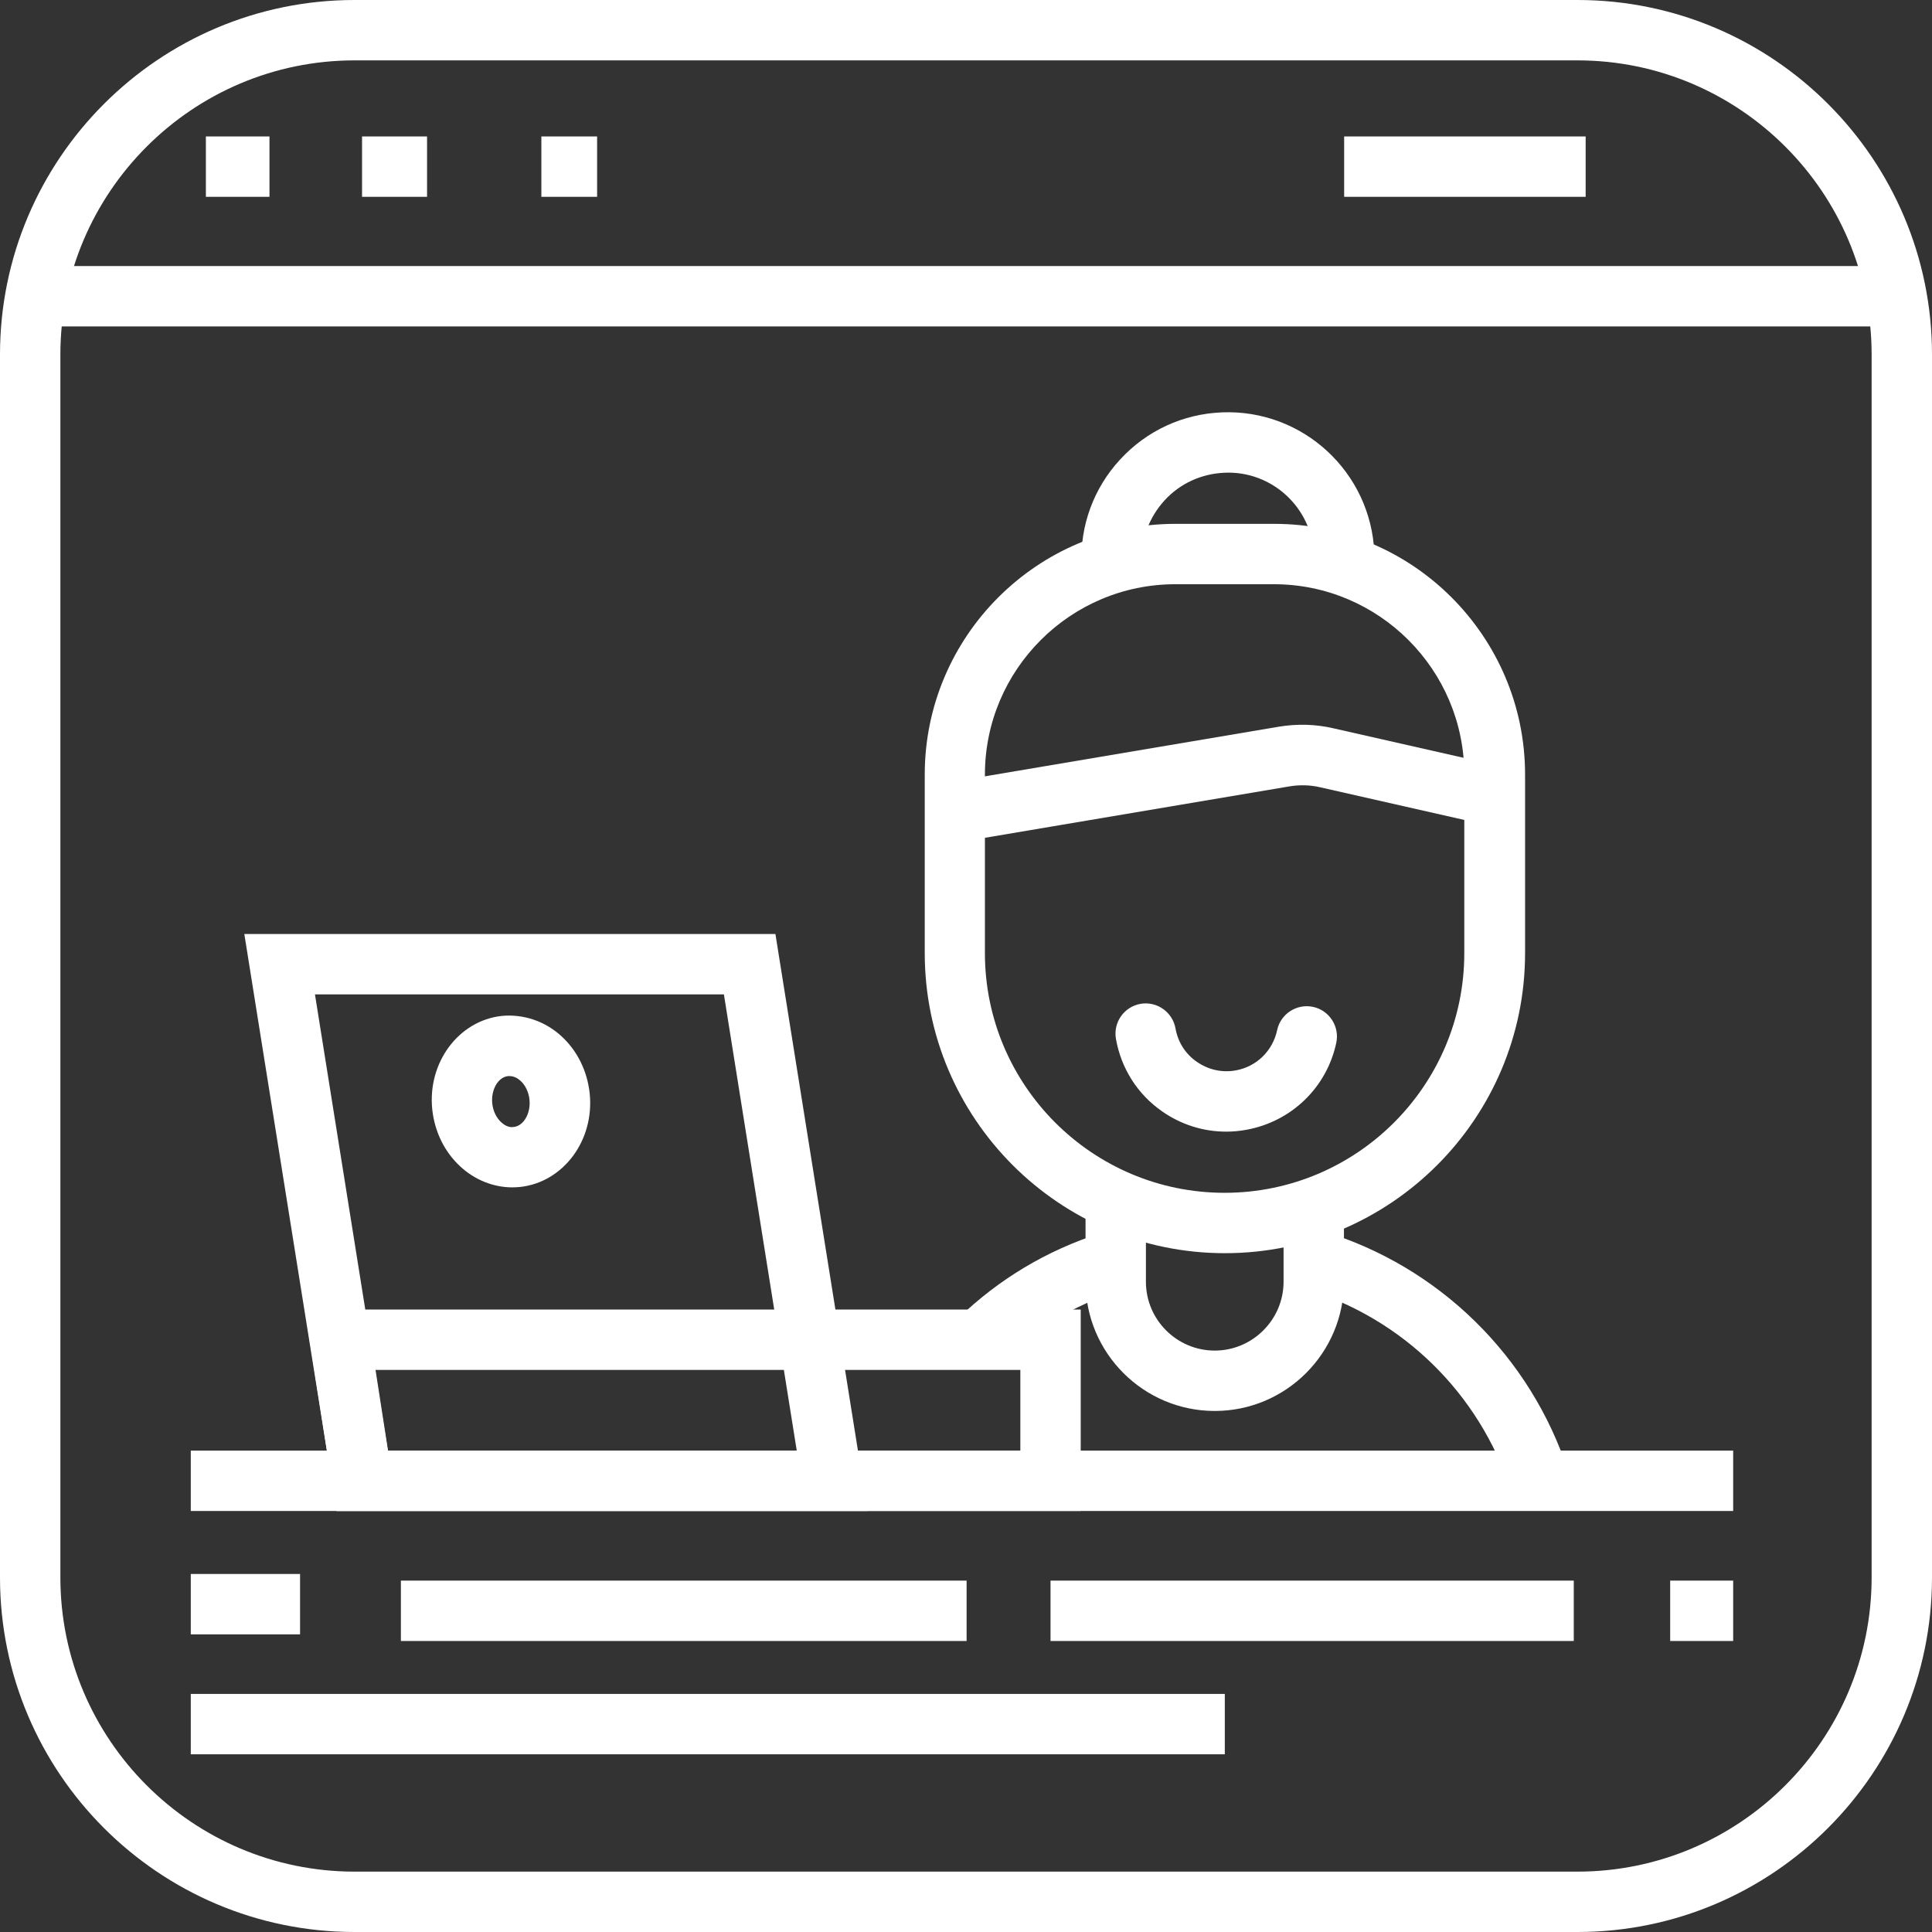 <?xml version="1.0" encoding="UTF-8"?>
<svg id="Layer_1" data-name="Layer 1" xmlns="http://www.w3.org/2000/svg" viewBox="0 0 96 96">
  <rect x="0" y="0" width="96" height="96" fill="#333333" stroke="none"/>
  <defs>
    <style>
      .cls-1 {
        fill: #fff;
      }
    </style>
  </defs>
  <path class="cls-1" d="M78.38,96H17.62C7.9,96,0,88.1,0,78.38V17.62C0,7.9,7.9,0,17.62,0h60.76C88.1,0,96,7.9,96,17.62v60.76c0,9.71-7.9,17.62-17.62,17.62ZM17.62,3c-8.06,0-14.62,6.56-14.62,14.62v60.76c0,8.06,6.56,14.62,14.62,14.62h60.76c8.06,0,14.62-6.56,14.62-14.62V17.62c0-8.06-6.56-14.62-14.62-14.62H17.62Z"/>
  <rect class="cls-1" x="1.5" y="13.22" width="93" height="3"/>
  <rect class="cls-1" x="9.48" y="72.08" width="76.64" height="3"/>
  <rect class="cls-1" x="19.92" y="78.54" width="28.11" height="3"/>
  <rect class="cls-1" x="52.2" y="78.54" width="26" height="3"/>
  <rect class="cls-1" x="82.99" y="78.54" width="3.13" height="3"/>
  <rect class="cls-1" x="9.48" y="78.21" width="5.43" height="3"/>
  <rect class="cls-1" x="9.48" y="84.17" width="51.38" height="3"/>
  <path class="cls-1" d="M43.11,75.08h-26.39l-4.58-28.67h26.39l4.58,28.67ZM19.27,72.08h20.32l-3.62-22.67H15.65l3.62,22.67Z"/>
  <path class="cls-1" d="M53.7,75.08H16.71l-1.56-10.01h38.55v10.01ZM19.28,72.08h31.42v-4.01H18.66l.62,4.01Z"/>
  <path class="cls-1" d="M25.46,59c-.94,0-1.87-.37-2.59-1.04-.78-.72-1.27-1.72-1.39-2.82-.25-2.34,1.31-4.43,3.46-4.66,1.07-.1,2.15.26,2.97,1.02.78.72,1.27,1.72,1.39,2.82.25,2.34-1.31,4.43-3.46,4.66-.13.01-.25.02-.38.02ZM25.32,53.47s-.05,0-.07,0c-.5.05-.86.68-.79,1.36.04.37.2.71.44.93.13.12.35.28.62.24.5-.05.86-.68.79-1.36-.04-.37-.2-.71-.44-.93-.12-.11-.31-.24-.55-.24Z"/>
  <path class="cls-1" d="M60.86,62.27c-8.22,0-14.91-6.69-14.91-14.91v-8.87c0-6.87,5.59-12.46,12.46-12.46h4.91c6.87,0,12.46,5.59,12.46,12.46v8.87c0,8.22-6.69,14.91-14.91,14.91ZM58.4,29.03c-5.21,0-9.46,4.24-9.46,9.46v8.87c0,6.57,5.34,11.91,11.91,11.91s11.91-5.34,11.91-11.91v-8.87c0-5.21-4.24-9.46-9.46-9.46h-4.91Z"/>
  <path class="cls-1" d="M53.74,28.06c-.08-1.94.6-3.8,1.92-5.23,1.32-1.43,3.11-2.26,5.06-2.34,4.02-.16,7.4,2.97,7.57,6.98l-3,.12c-.09-2.36-2.09-4.21-4.45-4.1-1.14.05-2.2.53-2.97,1.37s-1.18,1.93-1.13,3.07l-3,.12Z"/>
  <path class="cls-1" d="M48.05,41.77l-.5-2.96,15.99-2.7c.91-.15,1.83-.13,2.72.08l8.34,1.89-.66,2.93-8.34-1.89c-.51-.12-1.04-.13-1.56-.04l-15.99,2.7Z"/>
  <path class="cls-1" d="M60.92,56.23c-1.13,0-2.24-.35-3.18-1.01-1.22-.85-2.03-2.13-2.29-3.6-.14-.82.4-1.59,1.22-1.74.81-.14,1.59.4,1.74,1.22.12.68.49,1.27,1.06,1.66.56.39,1.24.55,1.92.43,1.04-.18,1.85-.97,2.07-2,.17-.81.97-1.33,1.78-1.16.81.17,1.33.97,1.16,1.78-.47,2.23-2.24,3.93-4.48,4.33-.33.06-.65.09-.98.09Z"/>
  <rect class="cls-1" x="66.79" y="6.78" width="12" height="3"/>
  <rect class="cls-1" x="26.9" y="6.78" width="2.77" height="3"/>
  <rect class="cls-1" x="17.99" y="6.78" width="3.23" height="3"/>
  <rect class="cls-1" x="10.23" y="6.78" width="3.16" height="3"/>
  <path class="cls-1" d="M49.7,67.66l-2.08-2.16c2.01-1.94,4.38-3.36,7.05-4.22.12-.04.25-.08.38-.12l.75,2.91c-.06.02-.13.04-.19.06-2.25.73-4.23,1.91-5.91,3.53Z"/>
  <path class="cls-1" d="M75.07,74.05c-1.56-4.81-5.38-8.55-10.22-10.01l.87-2.87c5.78,1.75,10.34,6.22,12.21,11.96l-2.85.93Z"/>
  <path class="cls-1" d="M60.36,70.11c-3.54,0-6.42-2.88-6.42-6.42v-4.34h3v4.34c0,1.89,1.54,3.42,3.42,3.42s3.42-1.54,3.42-3.42v-3.85h3v3.85c0,3.54-2.88,6.42-6.42,6.42Z"/>
</svg>